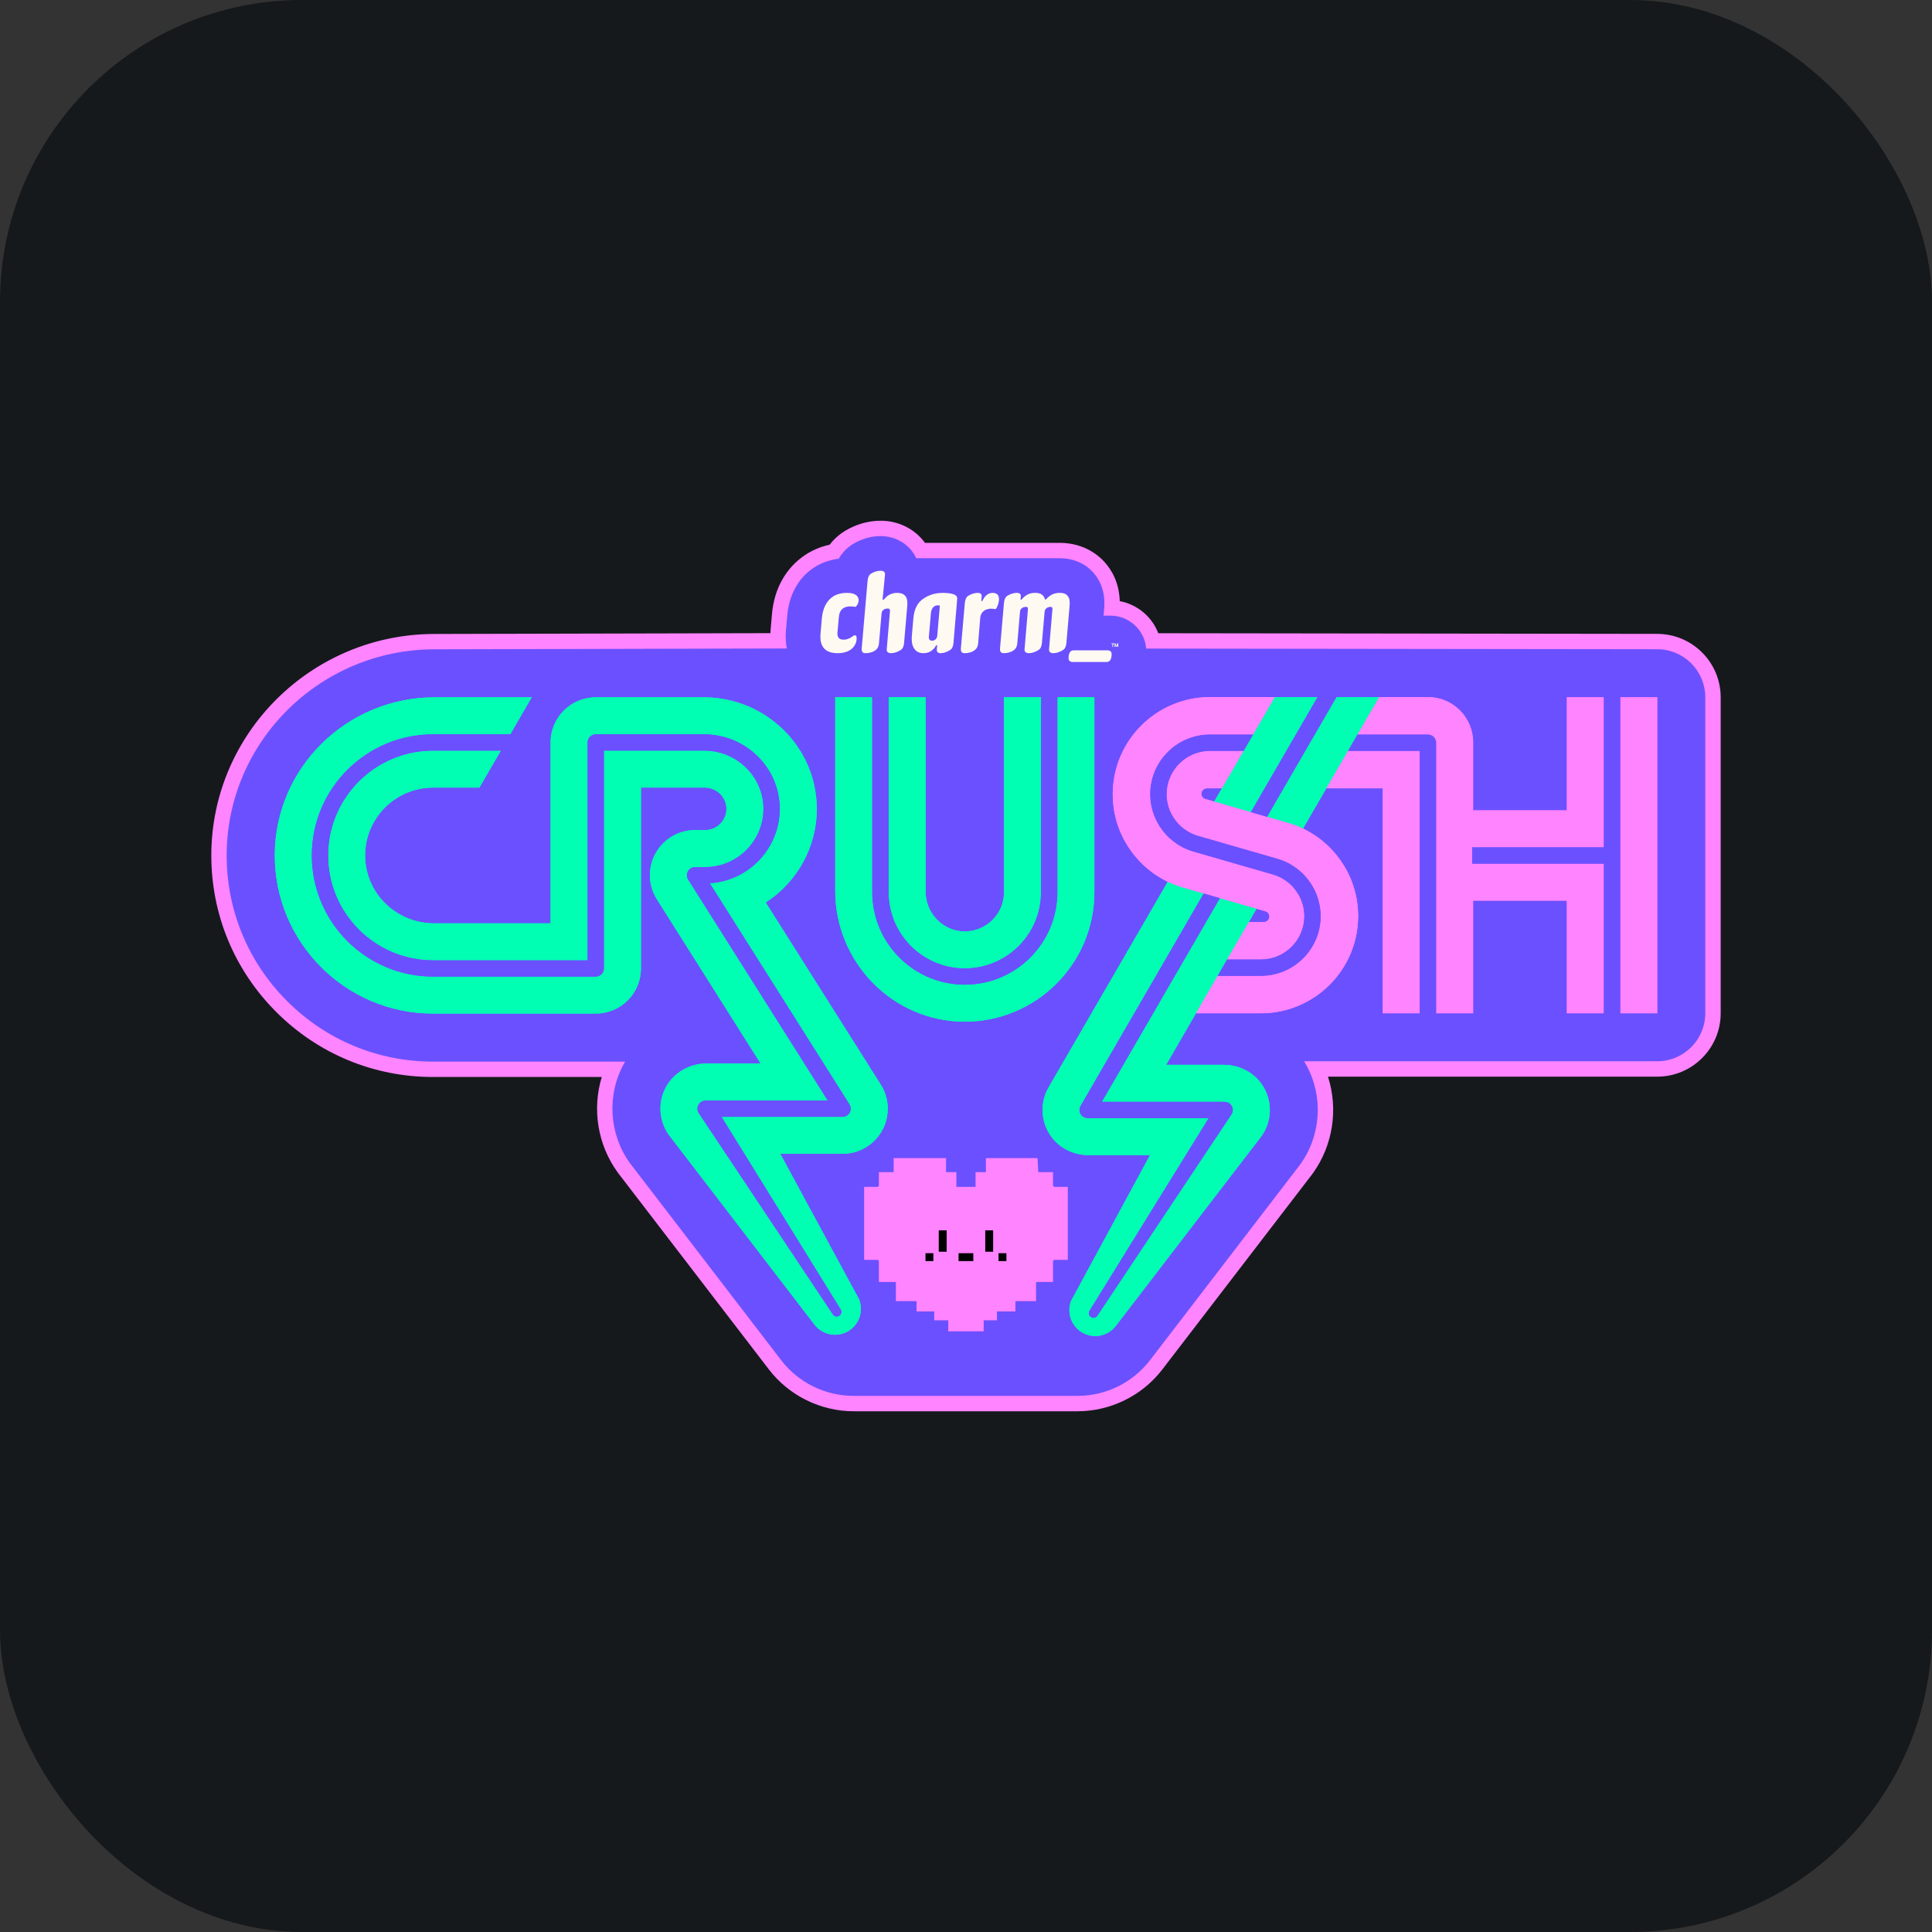 <svg width="256" height="256" title="Crush" viewBox="0 0 256 256" fill="none" xmlns="http://www.w3.org/2000/svg" id="crush">
<rect x="0" y="0" width="256" height="256" fill="#333333" stroke="none"/>
<style>
#crush {
    rect {fill: #15191C}

    @media (prefers-color-scheme: light) {
        rect {fill: #F4F2ED}
    }
}
</style>
<rect width="256" height="256" rx="40" fill="#15191C"/>
<path d="M219.592 83.991C219.592 83.991 182.833 83.944 153.479 83.906C152.643 81.73 150.717 80.089 148.372 79.656C148.304 77.156 147.263 75.468 146.335 74.45C144.851 72.826 142.745 71.932 140.407 71.932H122.565C122.418 71.729 122.258 71.533 122.088 71.345C120.736 69.855 118.775 69 116.706 69C115.076 69 113.453 69.457 112.012 70.321C111.418 70.677 110.632 71.265 109.934 72.177C108.797 72.425 107.742 72.859 106.791 73.47L106.773 73.481L106.758 73.492C104.166 75.18 102.579 77.979 102.29 81.371L102.116 83.355C102.1 83.54 102.09 83.72 102.082 83.898L57.584 84.004C41.316 84.004 28.045 97.134 28 113.273C27.979 121.12 31.026 128.507 36.583 134.074C42.14 139.64 49.526 142.707 57.381 142.707H79.736C78.45 146.939 79.171 151.63 81.809 155.298C81.86 155.368 81.911 155.438 81.964 155.507L101.891 181.47C104.549 184.932 108.742 187 113.111 187H142.786C147.154 187 151.348 184.932 154.006 181.47L173.803 155.678C173.856 155.609 173.907 155.539 173.959 155.468C176.642 151.738 177.341 146.949 175.965 142.662H219.594C224.229 142.662 228 138.895 228 134.265V92.392C228 87.761 224.229 83.994 219.594 83.994V83.991H219.592Z" fill="#FF84FF"/>
<path d="M219.592 86.027C219.592 86.027 181.471 85.979 151.873 85.941C151.675 83.5 149.631 81.58 147.137 81.58H146.225C146.272 81.033 146.304 80.655 146.304 80.655C146.521 78.235 145.621 76.692 144.828 75.823C143.735 74.626 142.165 73.967 140.406 73.967C139.925 73.967 125.911 73.969 121.405 73.969C121.196 73.513 120.918 73.088 120.576 72.712C119.61 71.647 118.199 71.034 116.705 71.034C115.444 71.034 114.183 71.391 113.059 72.065C112.51 72.395 111.725 73.007 111.14 74.034C109.952 74.18 108.844 74.569 107.893 75.181C107.885 75.186 107.877 75.191 107.87 75.197C105.815 76.535 104.554 78.794 104.319 81.547L104.145 83.532C104.065 84.437 104.121 85.232 104.261 85.927L57.581 86.037C42.435 86.037 30.078 98.256 30.035 113.275C30.015 120.578 32.852 127.452 38.024 132.633C43.196 137.815 50.069 140.669 57.379 140.669H82.837C82.786 140.754 82.734 140.839 82.685 140.926C80.384 145.079 80.688 150.252 83.46 154.106C83.498 154.16 83.537 154.213 83.578 154.265L103.505 180.228C105.795 183.212 109.343 184.96 113.107 184.96H142.782C146.546 184.96 150.094 183.211 152.385 180.228L172.181 154.434C172.222 154.382 172.26 154.329 172.3 154.275C175.072 150.421 175.376 145.247 173.074 141.095C172.985 140.934 172.892 140.778 172.796 140.623H219.587C223.104 140.623 225.956 137.774 225.956 134.261V92.388C225.956 88.875 223.104 86.026 219.587 86.026H219.592V86.027Z" fill="#6B50FF"/>
<path d="M116.705 143.715L101.46 119.584C105.55 116.935 108.256 112.324 108.228 107.095C108.184 98.938 101.427 92.4 93.262 92.4H78.941C75.634 92.4 72.954 95.078 72.954 98.381V122.346H57.497C52.541 122.346 48.429 118.393 48.381 113.442C48.333 108.443 52.39 104.361 57.383 104.361H63.523L66.361 99.462H57.384C49.716 99.462 43.478 105.694 43.478 113.354C43.478 121.014 49.716 127.246 57.384 127.246H77.859V98.382C77.859 97.785 78.345 97.3 78.942 97.3H93.314C98.772 97.3 103.292 101.666 103.324 107.117C103.356 112.383 99.238 116.715 94.052 117.034L112.543 146.303C112.71 146.566 112.772 146.889 112.689 147.19C112.555 147.672 112.122 147.987 111.644 147.987H95.609L111.41 173.528C111.61 173.878 111.426 174.322 111.037 174.426C110.775 174.496 110.498 174.388 110.355 174.158L92.619 147.536C92.332 147.137 92.345 146.586 92.678 146.197C92.889 145.951 93.206 145.823 93.529 145.823H109.681L91.186 116.547C90.93 116.142 90.967 115.608 91.303 115.237C91.513 115.007 91.82 114.887 92.132 114.887H93.439C97.736 114.887 101.225 111.362 101.159 107.055C101.094 102.823 97.558 99.461 93.32 99.461H80.023V128.34C80.016 128.931 79.534 129.407 78.942 129.407H57.384C48.523 129.407 41.312 122.205 41.312 113.352C41.312 104.498 48.522 97.297 57.384 97.297H67.614L70.452 92.398H57.587C45.993 92.398 36.442 101.709 36.41 113.292C36.378 124.873 45.8 134.304 57.385 134.304H78.943C82.25 134.304 84.93 131.627 84.93 128.324V104.358H93.37C94.896 104.358 96.198 105.542 96.255 107.065C96.316 108.667 95.03 109.989 93.439 109.989H92.102C89.921 109.989 87.912 111.173 86.859 113.082C85.806 114.989 85.875 117.319 87.039 119.161L100.788 140.924H93.598C91.396 140.924 89.329 142.082 88.261 144.007C87.137 146.035 87.29 148.522 88.637 150.395L107.858 175.437C108.694 176.593 110.157 177.114 111.537 176.742C113.508 176.211 114.582 174.088 113.842 172.187L103.39 152.885H111.646C113.827 152.885 115.835 151.7 116.889 149.792C117.942 147.884 117.873 145.555 116.709 143.712L116.705 143.715Z" fill="#00FFB2"/>
<path d="M112.541 146.303L94.05 117.034C99.237 116.715 103.354 112.383 103.323 107.117C103.291 101.665 98.769 97.3 93.313 97.3H78.941C78.343 97.3 77.858 97.785 77.858 98.382V127.246H57.383C49.715 127.246 43.477 121.014 43.477 113.354C43.477 105.694 49.715 99.462 57.383 99.462H66.359L67.613 97.299H57.383C48.522 97.299 41.311 104.501 41.311 113.354C41.311 122.207 48.52 129.409 57.383 129.409H78.941C79.534 129.409 80.014 128.933 80.022 128.343V99.463H93.319C97.557 99.463 101.092 102.825 101.157 107.057C101.224 111.365 97.735 114.89 93.438 114.89H92.131C91.819 114.89 91.512 115.01 91.302 115.24C90.965 115.61 90.928 116.145 91.184 116.549L109.68 145.826H93.528C93.204 145.826 92.887 145.954 92.677 146.2C92.344 146.589 92.331 147.14 92.617 147.538L110.353 174.16C110.497 174.391 110.774 174.499 111.036 174.429C111.426 174.324 111.61 173.879 111.409 173.531L95.608 147.99H111.642C112.121 147.99 112.554 147.674 112.688 147.192C112.771 146.892 112.708 146.569 112.541 146.305V146.303Z" fill="#6B50FF"/>
<path d="M140.108 92.386V118.225C140.108 124.981 134.605 130.478 127.842 130.478C121.079 130.478 115.577 124.981 115.577 118.225V92.386H110.673V118.037C110.673 127.502 118.268 135.323 127.741 135.377C137.255 135.431 145.011 127.716 145.011 118.225V92.386H140.108Z" fill="#00FFB2"/>
<path d="M127.842 128.315C133.412 128.315 137.942 123.788 137.942 118.225V92.386H133.039V118.225C133.039 121.13 130.639 123.484 127.716 123.415C124.878 123.348 122.644 120.963 122.644 118.127V92.386H117.741V118.225C117.741 123.789 122.272 128.315 127.841 128.315H127.842Z" fill="#00FFB2"/>
<path d="M127.842 130.478C121.079 130.478 115.577 124.981 115.577 118.225V92.386H117.742V118.225C117.742 123.789 122.274 128.315 127.842 128.315C133.411 128.315 137.942 123.788 137.942 118.225V92.386H140.108V118.225C140.108 124.981 134.605 130.478 127.842 130.478Z" fill="#6B50FF"/>
<path d="M182.75 92.371H177.084L167.889 108.235L170.652 109.032C171.346 109.232 172.014 109.487 172.654 109.793L182.751 92.373L182.75 92.371Z" fill="#00FFB2"/>
<path d="M166.04 97.332L164.786 99.495L160.89 106.216L165.745 107.616L174.582 92.371H168.916L166.04 97.332Z" fill="#00FFB2"/>
<path d="M162.114 127.974L166.497 120.411L161.642 119.011L146.002 145.993H162.239C162.562 145.993 162.88 146.122 163.09 146.368C163.423 146.757 163.436 147.308 163.15 147.706L145.414 174.328C145.27 174.559 144.993 174.667 144.731 174.597C144.341 174.492 144.157 174.047 144.358 173.698L160.159 148.158H144.157C143.848 148.158 143.546 148.042 143.336 147.818C143.003 147.461 142.953 146.94 143.189 146.534L159.499 118.394L156.756 117.603C156.055 117.4 155.381 117.143 154.737 116.834L138.946 144.079C137.721 146.192 137.893 148.869 139.463 150.826C140.613 152.26 142.384 153.057 144.223 153.057H152.383L141.931 172.359C141.19 174.26 142.265 176.382 144.237 176.914C145.615 177.285 147.08 176.765 147.915 175.608L167.136 150.566C168.484 148.693 168.635 146.207 167.512 144.179C166.445 142.254 164.379 141.096 162.175 141.096H154.513L162.119 127.975H162.114V127.974Z" fill="#00FFB2"/>
<path d="M163.18 112.04L174.582 92.37H177.085L165.325 112.658L163.18 112.04Z" fill="#6B50FF"/>
<path d="M162.063 113.969L143.189 146.533C142.953 146.939 143.003 147.459 143.336 147.817C143.547 148.042 143.85 148.157 144.157 148.157H160.159L144.358 173.697C144.158 174.047 144.343 174.491 144.731 174.595C144.993 174.665 145.27 174.557 145.414 174.327L163.15 147.705C163.436 147.307 163.423 146.756 163.09 146.366C162.88 146.121 162.562 145.992 162.239 145.992H146.002L164.205 114.586L162.062 113.967L162.063 113.969Z" fill="#6B50FF"/>
<path d="M172.828 121.394C172.828 118.984 171.295 116.823 169.053 116.001C168.928 115.955 168.802 115.913 168.672 115.875L158.13 112.835C157.823 112.746 157.525 112.64 157.236 112.517C154.352 111.292 152.41 108.421 152.41 105.238C152.41 100.877 155.961 97.331 160.325 97.331H166.038L168.914 92.37H160.325C153.221 92.37 147.444 98.143 147.444 105.238C147.444 108.051 148.338 110.725 150.031 112.972C151.723 115.221 154.048 116.82 156.753 117.6L167.676 120.749C167.988 120.84 168.202 121.123 168.202 121.448C168.202 121.85 167.876 122.174 167.475 122.174H165.474L162.598 127.135H167.079C170.249 127.135 172.828 124.559 172.828 121.392V121.394Z" fill="#FF84FF"/>
<path d="M167.079 134.262C174.182 134.262 179.96 128.489 179.96 121.394C179.96 118.581 179.065 115.907 177.373 113.66C175.68 111.411 173.356 109.812 170.65 109.032L160.735 106.173L159.717 105.881C159.405 105.792 159.19 105.507 159.19 105.183C159.19 104.782 159.516 104.456 159.917 104.456H161.909L164.785 99.495H160.325C157.154 99.495 154.575 102.072 154.575 105.239C154.575 107.642 156.101 109.8 158.333 110.626C158.463 110.675 158.595 110.719 158.73 110.757L169.272 113.797C169.573 113.883 169.866 113.988 170.148 114.109C173.041 115.33 174.992 118.206 174.992 121.394C174.992 125.755 171.441 129.301 167.078 129.301H161.344L158.468 134.262H167.079Z" fill="#FF84FF"/>
<path d="M163.18 112.04L158.731 110.757C158.596 110.718 158.464 110.673 158.334 110.626C156.102 109.8 154.577 107.642 154.577 105.239C154.577 102.072 157.156 99.495 160.326 99.495H164.786L166.04 97.332H160.326C155.961 97.332 152.411 100.88 152.411 105.239C152.411 108.422 154.355 111.292 157.237 112.518C157.526 112.642 157.824 112.747 158.131 112.836L168.674 115.876C168.802 115.913 168.93 115.956 169.054 116.002C171.296 116.823 172.83 118.986 172.83 121.396C172.83 124.563 170.25 127.139 167.08 127.139H162.599L161.346 129.302H167.08C171.445 129.302 174.995 125.755 174.995 121.396C174.995 118.207 173.044 115.331 170.151 114.11C169.867 113.99 169.575 113.886 169.275 113.798L163.181 112.041H163.18V112.04Z" fill="#6B50FF"/>
<path d="M179.874 97.332H189.209C189.806 97.332 190.292 97.817 190.292 98.414V134.263H195.195V119.339H207.619V134.263H212.522V114.441H195.068V112.278H212.522V92.39H207.619V107.379H195.195V98.35C195.195 95.09 192.583 92.441 189.336 92.374V92.371H182.75L179.874 97.332Z" fill="#FF84FF"/>
<path d="M175.745 104.456H183.224V134.262H188.128V99.495H178.621L175.745 104.456Z" fill="#FF84FF"/>
<path d="M219.592 92.389H214.689V134.262H219.592V92.389Z" fill="#FF84FF"/>
<path d="M212.524 92.389V112.276H195.069V114.44H212.524V134.262H214.689V92.389H212.524Z" fill="#6B50FF"/>
<path d="M179.875 97.332L178.622 99.495H188.129V134.263H190.294V98.414C190.294 97.817 189.809 97.332 189.212 97.332H179.875Z" fill="#6B50FF"/>
<path d="M116.705 143.715L101.46 119.584C105.55 116.935 108.256 112.324 108.228 107.095C108.184 98.938 101.427 92.4 93.262 92.4H78.941C75.634 92.4 72.954 95.078 72.954 98.381V122.346H57.497C52.541 122.346 48.429 118.393 48.381 113.442C48.333 108.443 52.39 104.361 57.383 104.361H63.523L66.361 99.462H57.384C49.716 99.462 43.478 105.694 43.478 113.354C43.478 121.014 49.716 127.246 57.384 127.246H77.859V98.382C77.859 97.785 78.345 97.3 78.942 97.3H93.314C98.772 97.3 103.292 101.666 103.324 107.117C103.356 112.383 99.238 116.715 94.052 117.034L112.543 146.303C112.71 146.566 112.772 146.889 112.689 147.19C112.555 147.672 112.122 147.987 111.644 147.987H95.609L111.41 173.528C111.61 173.878 111.426 174.322 111.037 174.426C110.775 174.496 110.498 174.388 110.355 174.158L92.619 147.536C92.332 147.137 92.345 146.586 92.678 146.197C92.889 145.951 93.206 145.823 93.529 145.823H109.681L91.186 116.547C90.93 116.142 90.967 115.608 91.303 115.237C91.513 115.007 91.82 114.887 92.132 114.887H93.439C97.736 114.887 101.225 111.362 101.159 107.055C101.094 102.823 97.558 99.461 93.32 99.461H80.023V128.34C80.016 128.931 79.534 129.407 78.942 129.407H57.384C48.523 129.407 41.312 122.205 41.312 113.352C41.312 104.498 48.522 97.297 57.384 97.297H67.614L70.452 92.398H57.587C45.993 92.398 36.442 101.709 36.41 113.292C36.378 124.873 45.8 134.304 57.385 134.304H78.943C82.25 134.304 84.93 131.627 84.93 128.324V104.358H93.37C94.896 104.358 96.198 105.542 96.255 107.065C96.316 108.667 95.03 109.989 93.439 109.989H92.102C89.921 109.989 87.912 111.173 86.859 113.082C85.806 114.989 85.875 117.319 87.039 119.161L100.788 140.924H93.598C91.396 140.924 89.329 142.082 88.261 144.007C87.137 146.035 87.29 148.522 88.637 150.395L107.858 175.437C108.694 176.593 110.157 177.114 111.537 176.742C113.508 176.211 114.582 174.088 113.842 172.187L103.39 152.885H111.646C113.827 152.885 115.835 151.7 116.889 149.792C117.942 147.884 117.873 145.555 116.709 143.712L116.705 143.715Z" fill="#00FFB2"/>
<path d="M140.108 92.386V118.225C140.108 124.981 134.605 130.478 127.842 130.478C121.079 130.478 115.577 124.981 115.577 118.225V92.386H110.673V118.037C110.673 127.502 118.268 135.323 127.741 135.377C137.255 135.431 145.011 127.716 145.011 118.225V92.386H140.108Z" fill="#00FFB2"/>
<path d="M127.842 128.315C133.412 128.315 137.942 123.788 137.942 118.225V92.386H133.039V118.225C133.039 121.13 130.639 123.484 127.716 123.415C124.878 123.348 122.644 120.963 122.644 118.127V92.386H117.741V118.225C117.741 123.789 122.272 128.315 127.841 128.315H127.842Z" fill="#00FFB2"/>
<path d="M182.75 92.371H177.084L167.889 108.235L170.652 109.032C171.346 109.232 172.014 109.487 172.654 109.793L182.751 92.373L182.75 92.371Z" fill="#00FFB2"/>
<path d="M166.04 97.332L164.786 99.495L160.89 106.216L165.745 107.616L174.582 92.371H168.916L166.04 97.332Z" fill="#00FFB2"/>
<path d="M162.114 127.974L166.497 120.411L161.642 119.011L146.002 145.993H162.239C162.562 145.993 162.88 146.122 163.09 146.368C163.423 146.757 163.436 147.308 163.15 147.706L145.414 174.328C145.27 174.559 144.993 174.667 144.731 174.597C144.341 174.492 144.157 174.047 144.358 173.698L160.159 148.158H144.157C143.848 148.158 143.546 148.042 143.336 147.818C143.003 147.461 142.953 146.94 143.189 146.534L159.499 118.394L156.756 117.603C156.055 117.4 155.381 117.143 154.737 116.834L138.946 144.079C137.721 146.192 137.893 148.869 139.463 150.826C140.613 152.26 142.384 153.057 144.223 153.057H152.383L141.931 172.359C141.19 174.26 142.265 176.382 144.237 176.914C145.615 177.285 147.08 176.765 147.915 175.608L167.136 150.566C168.484 148.693 168.635 146.207 167.512 144.179C166.445 142.254 164.379 141.096 162.175 141.096H154.513L162.119 127.975H162.114V127.974Z" fill="#00FFB2"/>
<path d="M172.828 121.394C172.828 118.984 171.295 116.823 169.053 116.001C168.928 115.955 168.802 115.913 168.672 115.875L158.13 112.835C157.823 112.746 157.525 112.64 157.236 112.517C154.352 111.292 152.41 108.421 152.41 105.238C152.41 100.877 155.961 97.331 160.325 97.331H166.038L168.914 92.37H160.325C153.221 92.37 147.444 98.143 147.444 105.238C147.444 108.051 148.338 110.725 150.031 112.972C151.723 115.221 154.048 116.82 156.753 117.6L167.676 120.749C167.988 120.84 168.202 121.123 168.202 121.448C168.202 121.85 167.876 122.174 167.475 122.174H165.474L162.598 127.135H167.079C170.249 127.135 172.828 124.559 172.828 121.392V121.394Z" fill="#FF84FF"/>
<path d="M167.079 134.262C174.182 134.262 179.96 128.489 179.96 121.394C179.96 118.581 179.065 115.907 177.373 113.66C175.68 111.411 173.356 109.812 170.65 109.032L160.735 106.173L159.717 105.881C159.405 105.792 159.19 105.507 159.19 105.183C159.19 104.782 159.516 104.456 159.917 104.456H161.909L164.785 99.495H160.325C157.154 99.495 154.575 102.072 154.575 105.239C154.575 107.642 156.101 109.8 158.333 110.626C158.463 110.675 158.595 110.719 158.73 110.757L169.272 113.797C169.573 113.883 169.866 113.988 170.148 114.109C173.041 115.33 174.992 118.206 174.992 121.394C174.992 125.755 171.441 129.301 167.078 129.301H161.344L158.468 134.262H167.079Z" fill="#FF84FF"/>
<path d="M179.874 97.332H189.209C189.806 97.332 190.292 97.817 190.292 98.414V134.263H195.195V119.339H207.619V134.263H212.522V114.441H195.068V112.278H212.522V92.39H207.619V107.379H195.195V98.35C195.195 95.09 192.583 92.441 189.336 92.374V92.371H182.75L179.874 97.332Z" fill="#FF84FF"/>
<path d="M175.745 104.456H183.224V134.262H188.128V99.495H178.621L175.745 104.456Z" fill="#FF84FF"/>
<path d="M219.592 92.389H214.689V134.262H219.592V92.389Z" fill="#FF84FF"/>
<path d="M112.541 146.303L94.05 117.034C99.237 116.715 103.354 112.383 103.323 107.117C103.291 101.665 98.769 97.3 93.313 97.3H78.941C78.343 97.3 77.858 97.785 77.858 98.382V127.246H57.383C49.715 127.246 43.477 121.014 43.477 113.354C43.477 105.694 49.715 99.462 57.383 99.462H66.359L67.613 97.299H57.383C48.522 97.299 41.311 104.501 41.311 113.354C41.311 122.207 48.52 129.409 57.383 129.409H78.941C79.534 129.409 80.014 128.933 80.022 128.343V99.463H93.319C97.557 99.463 101.092 102.825 101.157 107.057C101.224 111.365 97.735 114.89 93.438 114.89H92.131C91.819 114.89 91.512 115.01 91.302 115.24C90.965 115.61 90.928 116.145 91.184 116.549L109.68 145.826H93.528C93.204 145.826 92.887 145.954 92.677 146.2C92.344 146.589 92.331 147.14 92.617 147.538L110.353 174.16C110.497 174.391 110.774 174.499 111.036 174.429C111.426 174.324 111.61 173.879 111.409 173.531L95.608 147.99H111.642C112.121 147.99 112.554 147.674 112.688 147.192C112.771 146.892 112.708 146.569 112.541 146.305V146.303Z" fill="#6B50FF"/>
<path d="M127.842 130.478C121.079 130.478 115.577 124.981 115.577 118.225V92.259H117.742V118.225C117.742 123.789 122.274 128.315 127.842 128.315C133.411 128.315 137.942 123.788 137.942 118.225V92.259H140.108V118.225C140.108 124.981 134.605 130.478 127.842 130.478Z" fill="#6B50FF"/>
<path d="M165.745 107.616L174.582 92.37H177.085L167.889 108.234L165.745 107.616Z" fill="#6B50FF"/>
<path d="M159.498 118.394L143.187 146.534C142.952 146.94 143.001 147.461 143.335 147.818C143.545 148.043 143.848 148.158 144.155 148.158H160.158L144.357 173.698C144.157 174.048 144.341 174.492 144.73 174.597C144.992 174.667 145.269 174.559 145.412 174.328L163.148 147.706C163.435 147.308 163.422 146.757 163.088 146.368C162.878 146.122 162.561 145.993 162.238 145.993H146.001L161.64 119.011L159.497 118.393L159.498 118.394Z" fill="#6B50FF"/>
<path d="M163.18 112.04L158.731 110.757C158.596 110.718 158.464 110.673 158.334 110.626C156.102 109.8 154.577 107.642 154.577 105.239C154.577 102.072 157.156 99.495 160.326 99.495H164.786L166.04 97.332H160.326C155.961 97.332 152.411 100.88 152.411 105.239C152.411 108.422 154.355 111.292 157.237 112.518C157.526 112.642 157.824 112.747 158.131 112.836L168.674 115.876C168.802 115.913 168.93 115.956 169.054 116.002C171.296 116.823 172.83 118.986 172.83 121.396C172.83 124.563 170.25 127.139 167.08 127.139H162.599L161.346 129.302H167.08C171.445 129.302 174.995 125.755 174.995 121.396C174.995 118.207 173.044 115.331 170.151 114.11C169.867 113.99 169.575 113.886 169.275 113.798L163.181 112.041H163.18V112.04Z" fill="#6B50FF"/>
<path d="M212.524 92.262V112.276H195.069V114.44H212.524V134.389H214.689V92.262H212.524Z" fill="#6B50FF"/>
<path d="M179.875 97.332L178.622 99.495H188.129V134.391H190.294V98.414C190.294 97.817 189.809 97.332 189.212 97.332H179.875Z" fill="#6B50FF"/>
<path d="M125.356 153.456V155.312H126.725V157.266H129.267V155.312H130.637V153.456H137.481L137.579 155.312H139.534V157.119L139.681 157.266H141.49V166.936H139.681L139.534 167.082V169.866H137.285V172.406H134.547V173.774H132.103V174.945H130.342V176.411H125.649V174.945H123.791V173.774H121.444V172.406H118.706V169.866H116.457V167.082L116.31 166.936H114.502V157.266H116.31L116.457 157.119V155.312H118.412V153.456H125.356Z" fill="#FF84FF"/>
<path d="M125.436 163.028H124.39V165.861H125.436V163.028Z" fill="black"/>
<path d="M131.596 163.028H130.55V165.861H131.596V163.028Z" fill="black"/>
<path d="M128.969 166.056H127.014V167.101H128.969V166.056Z" fill="black"/>
<path d="M123.676 166.056H122.63V167.101H123.676V166.056Z" fill="black"/>
<path d="M133.356 166.056H132.31V167.101H133.356V166.056Z" fill="black"/>
<path d="M126.19 78.694C125.897 78.614 125.416 78.561 124.881 78.561C123.878 78.561 123.023 78.87 122.355 79.327C121.607 79.838 121.14 80.604 121.019 82.004L120.819 84.33C120.726 85.46 121.113 86.549 122.355 86.549C123.024 86.549 123.424 86.28 123.745 85.944C123.853 85.838 123.966 85.647 124.015 85.549C124.064 85.452 124.192 85.479 124.175 85.587C124.159 85.696 124.132 86.078 124.132 86.078C124.106 86.348 124.266 86.549 124.64 86.549C125.015 86.549 125.414 86.428 125.869 86.145C126.176 85.957 126.296 85.647 126.337 85.231L126.83 79.421C126.856 79.058 126.737 78.843 126.188 78.694H126.19ZM124.189 84.261C124.175 84.462 124.082 84.638 123.936 84.746C123.816 84.84 123.668 84.893 123.495 84.893C123.201 84.893 123.053 84.732 123.08 84.355L123.347 81.289C123.375 80.953 123.468 80.683 123.615 80.509C123.774 80.32 123.988 80.212 124.255 80.212C124.389 80.212 124.483 80.226 124.537 80.239L124.189 84.26V84.261Z" fill="#FFFAF1"/>
<path d="M111.771 84.761C112.242 84.761 112.679 84.564 113.019 84.288C113.228 84.117 113.445 84.163 113.488 84.364C113.504 84.439 113.508 84.518 113.508 84.598C113.508 85.486 112.8 86.549 111.009 86.549C109.552 86.549 108.551 85.902 108.726 83.939L108.899 81.948C109.006 80.697 109.473 79.635 110.383 79.043C110.864 78.734 111.477 78.559 112.226 78.559C113.401 78.559 113.776 79.03 113.776 79.542C113.776 79.857 113.625 80.192 113.394 80.383C113.372 80.401 113.331 80.413 113.289 80.406C113.084 80.369 112.889 80.348 112.694 80.348C112.268 80.348 111.879 80.443 111.599 80.698C111.36 80.913 111.199 81.249 111.158 81.72L110.972 83.765C110.919 84.343 111.092 84.761 111.773 84.761H111.771Z" fill="#FFFAF1"/>
<path d="M120.22 80.253L119.792 85.229C119.753 85.647 119.619 85.969 119.325 86.144C118.87 86.427 118.444 86.547 118.044 86.547C117.644 86.547 117.469 86.32 117.496 86.037L117.924 81.034C117.951 80.764 117.871 80.63 117.643 80.63C117.496 80.63 117.268 80.67 117.161 80.737C116.934 80.871 116.84 81.02 116.813 81.262L116.467 85.27C116.426 85.727 116.227 86.009 115.946 86.199C115.546 86.469 115.077 86.549 114.677 86.549C114.277 86.549 114.142 86.321 114.183 85.891L114.958 76.959C114.998 76.541 115.131 76.179 115.426 76.003C115.853 75.748 116.306 75.627 116.708 75.627C117.082 75.627 117.295 75.828 117.268 76.097C117.268 76.097 116.961 79.344 116.951 79.403C116.942 79.462 117.025 79.544 117.108 79.446C117.236 79.295 117.468 79.057 117.655 78.922C118.016 78.68 118.417 78.558 118.87 78.558C119.846 78.558 120.327 79.07 120.22 80.253Z" fill="#FFFAF1"/>
<path d="M132.032 80.578C132.002 80.635 131.927 80.733 131.812 80.705C131.617 80.658 131.421 80.646 131.236 80.658C130.528 80.684 129.955 81.102 129.888 81.841L129.607 85.271C129.567 85.728 129.368 86.011 129.086 86.2C128.685 86.47 128.218 86.55 127.818 86.55C127.418 86.55 127.283 86.322 127.324 85.891L127.845 79.892C127.885 79.474 128.018 79.112 128.312 78.936C128.74 78.682 129.168 78.559 129.568 78.559C129.942 78.559 130.103 78.76 130.076 79.03L130.032 79.551C130.032 79.551 130.019 79.632 130.093 79.65C130.167 79.666 130.193 79.593 130.206 79.565C130.43 79.065 130.851 78.559 131.546 78.559C132.133 78.559 132.375 78.909 132.375 79.394C132.375 79.75 132.253 80.164 132.035 80.58L132.032 80.578Z" fill="#FFFAF1"/>
<path d="M140.834 86.144C140.379 86.427 139.951 86.549 139.551 86.549C139.151 86.549 138.977 86.32 139.003 86.037L139.445 80.818C139.471 80.548 139.431 80.413 139.205 80.413C139.058 80.413 138.871 80.454 138.764 80.52C138.551 80.655 138.43 80.843 138.416 81.058L138.056 85.228C138.015 85.645 137.883 85.967 137.588 86.143C137.134 86.425 136.706 86.547 136.306 86.547C135.906 86.547 135.731 86.319 135.758 86.036L136.199 80.817C136.225 80.547 136.185 80.412 135.958 80.412C135.812 80.412 135.61 80.453 135.503 80.519C135.277 80.654 135.182 80.803 135.156 81.044L134.795 85.267C134.754 85.725 134.556 86.007 134.274 86.196C133.874 86.466 133.406 86.547 133.006 86.547C132.606 86.547 132.471 86.319 132.511 85.888L133.032 79.889C133.072 79.472 133.206 79.109 133.5 78.933C133.926 78.679 134.356 78.556 134.754 78.556C135.129 78.556 135.289 78.758 135.263 79.026C135.263 79.026 135.238 79.297 135.228 79.392C135.218 79.474 135.32 79.513 135.372 79.439C135.433 79.352 135.637 79.133 135.785 79.026C136.185 78.703 136.641 78.556 137.16 78.556C138.029 78.556 138.317 78.948 138.449 79.381C138.479 79.477 138.57 79.453 138.602 79.413C138.668 79.329 138.91 79.108 139.07 78.987C139.458 78.691 139.899 78.556 140.406 78.556C141.381 78.556 141.836 79.067 141.728 80.251L141.301 85.227C141.26 85.644 141.128 85.966 140.834 86.142V86.144Z" fill="#FFFAF1"/>
<path d="M146.628 87.717H142.139C141.805 87.717 141.591 87.555 141.591 87.205C141.591 86.56 141.804 86.17 142.259 86.17H146.735C147.082 86.17 147.295 86.331 147.295 86.681C147.295 87.328 147.082 87.717 146.628 87.717Z" fill="#FFFAF1"/>
<path d="M147.636 85.242V85.326H147.504V85.713H147.401V85.326H147.269V85.242H147.636ZM147.804 85.242L147.929 85.594L148.054 85.242H148.17V85.713H148.067V85.63C148.067 85.572 148.071 85.504 148.074 85.438L147.976 85.703H147.882L147.783 85.437C147.787 85.502 147.79 85.568 147.79 85.63V85.713H147.689V85.242H147.804Z" fill="#FFFAF1"/>
</svg>